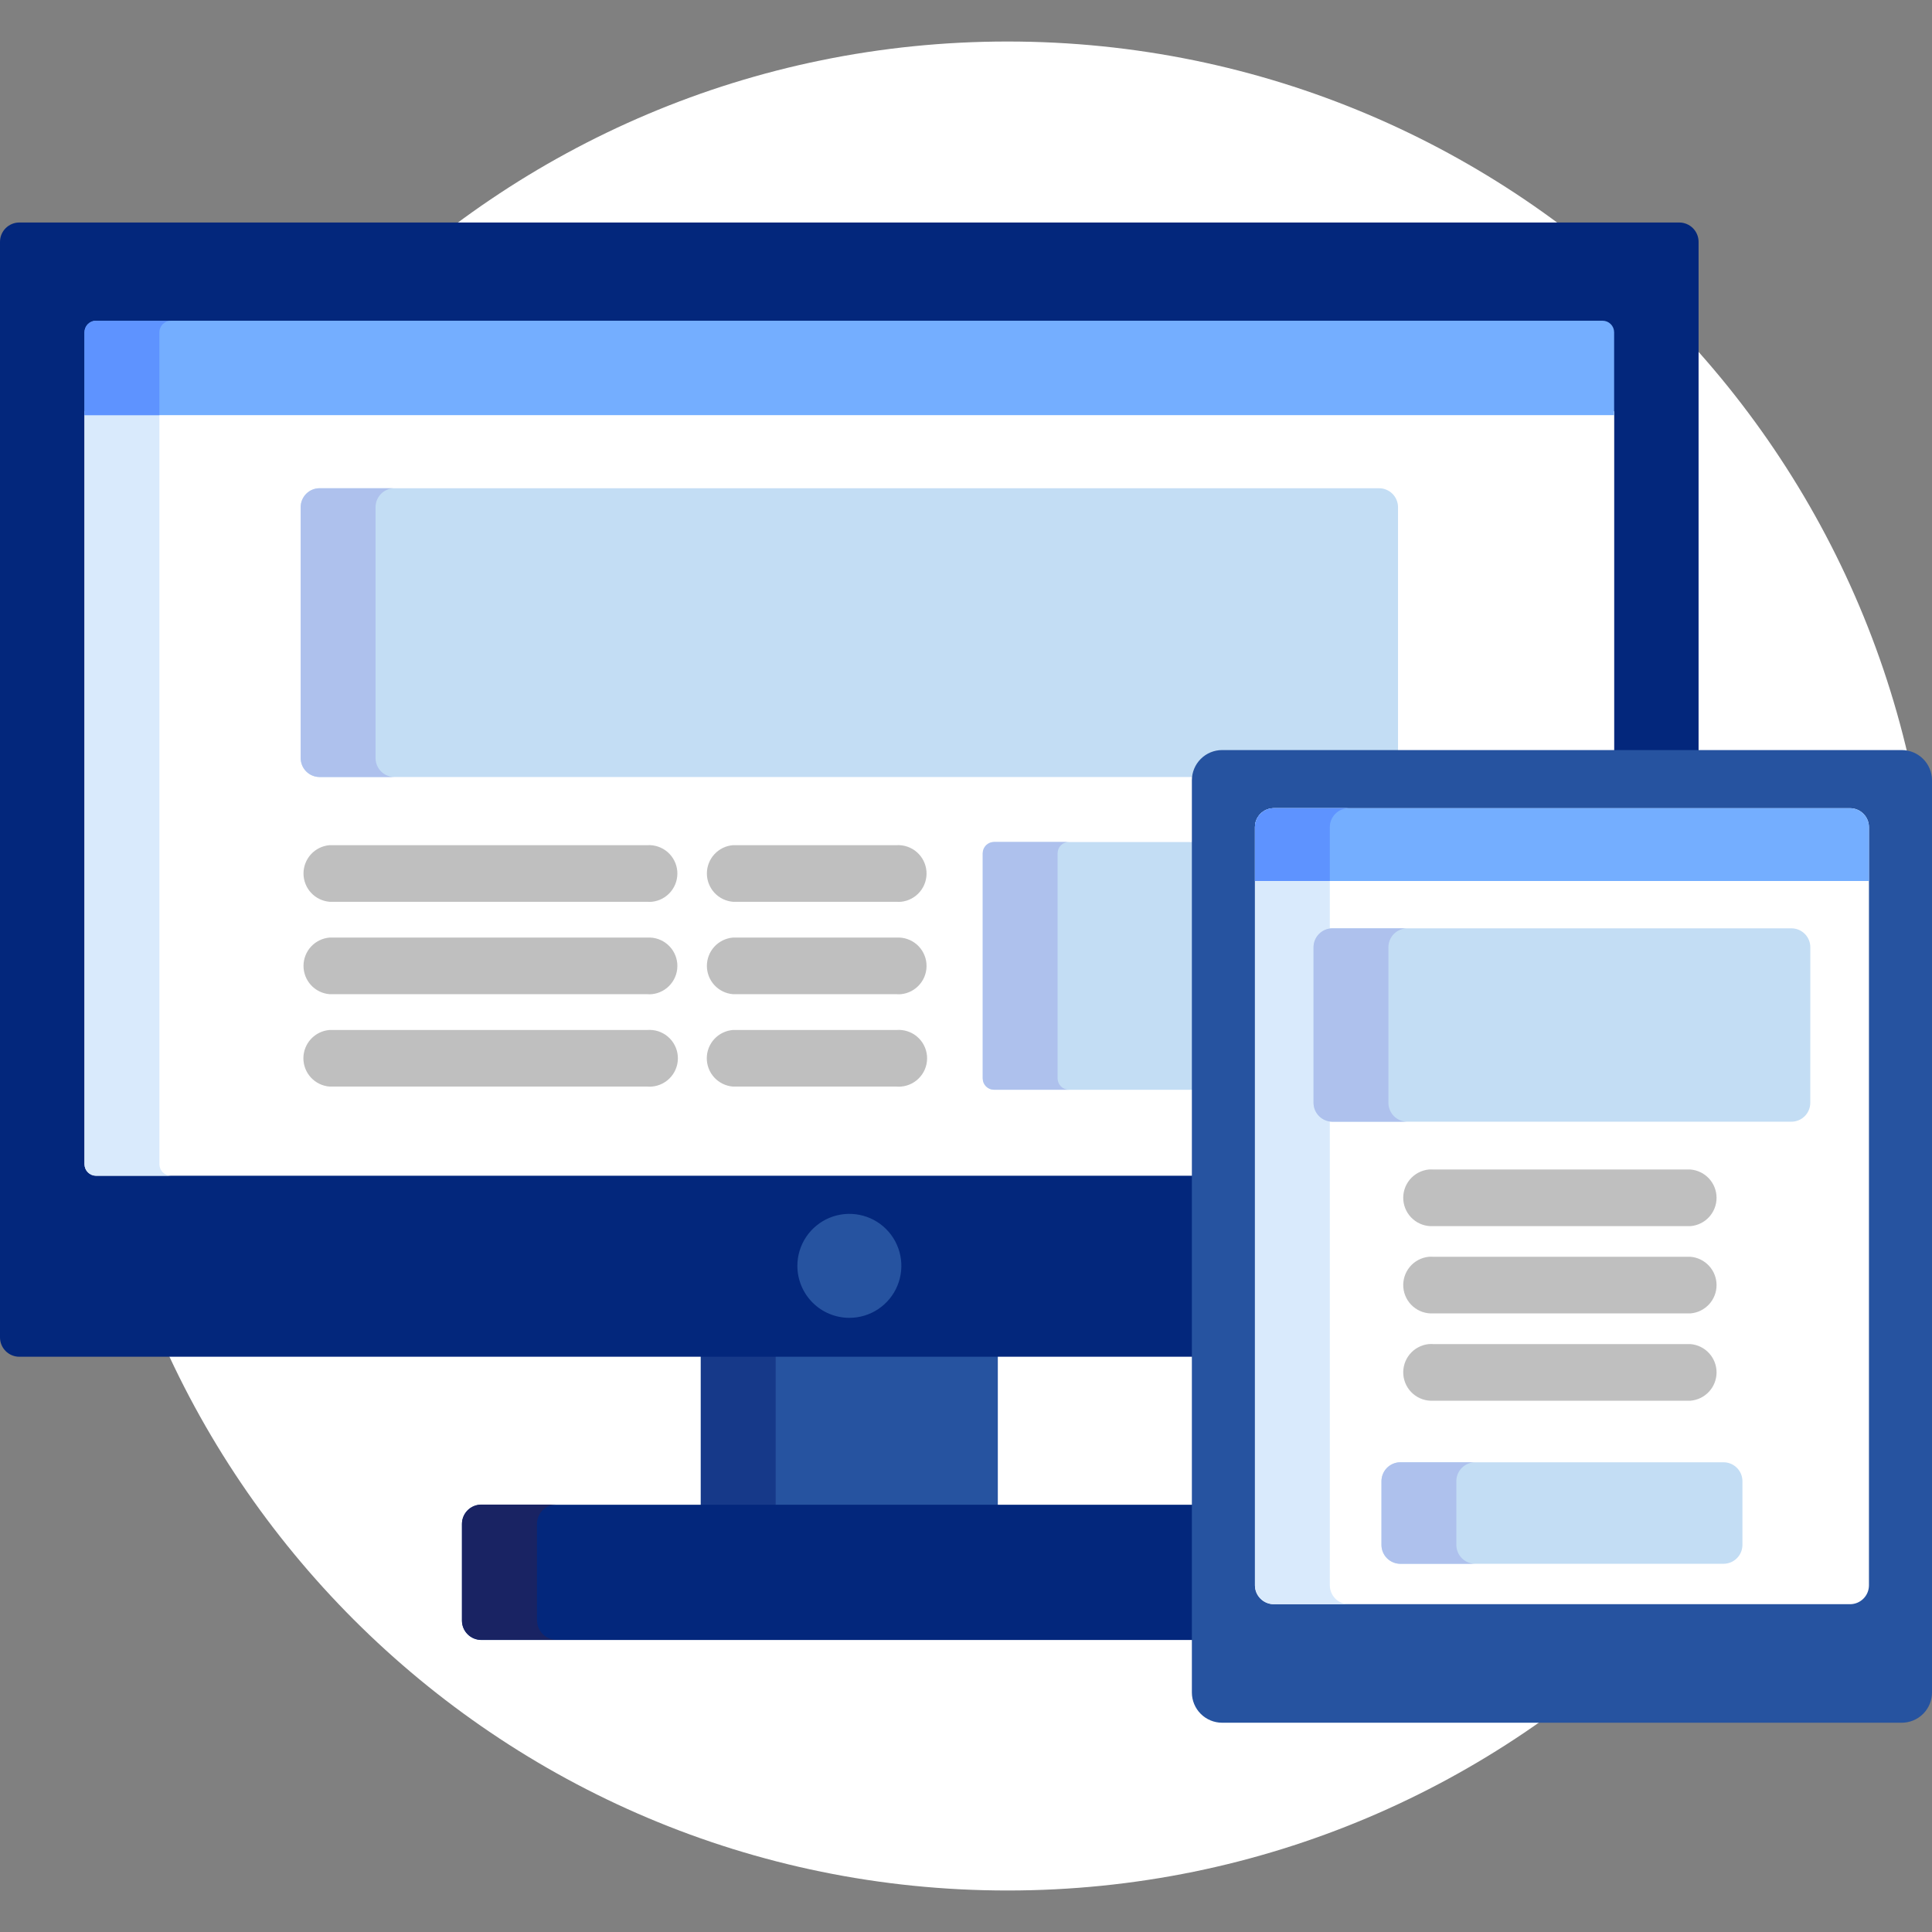 <svg width="160" height="160" viewBox="0 0 160 160" fill="none" xmlns="http://www.w3.org/2000/svg">
<rect x="0" y="0" width="160" height="160" fill="#808080" stroke="none"/>
<g clip-path="url(#clip0)">
<path d="M83.438 156.563C125.723 156.563 160 122.285 160 80C160 37.715 125.723 3.438 83.438 3.438C41.154 3.438 6.88 37.717 6.88 80C6.88 122.283 41.154 156.563 83.438 156.563Z" fill="white"/>
<path d="M82.635 112.042H58.038V124.926H82.635V112.042Z" fill="#2653A0"/>
<path d="M64.238 112.042H58.038V124.926H64.238V112.042Z" fill="#163989"/>
<path d="M99.019 124.616H39.858C39.433 124.616 39.026 124.785 38.726 125.085C38.426 125.385 38.258 125.792 38.258 126.216V134.216C38.258 134.64 38.426 135.047 38.726 135.347C39.026 135.647 39.433 135.816 39.858 135.816H99.014L99.019 124.616Z" fill="#03277C"/>
<path d="M44.47 134.202V126.202C44.47 125.777 44.639 125.37 44.939 125.07C45.239 124.77 45.646 124.602 46.07 124.602H39.858C39.433 124.602 39.026 124.77 38.726 125.07C38.426 125.37 38.258 125.777 38.258 126.202V134.202C38.258 134.626 38.426 135.033 38.726 135.333C39.026 135.633 39.433 135.802 39.858 135.802H46.08C45.656 135.802 45.249 135.633 44.949 135.333C44.648 135.033 44.48 134.626 44.48 134.202H44.47Z" fill="#192363"/>
<path d="M139.08 18.427H1.6C1.176 18.427 0.769 18.596 0.469 18.896C0.169 19.196 0 19.603 0 20.027L0 110.76C0 111.184 0.169 111.591 0.469 111.891C0.769 112.191 1.176 112.36 1.6 112.36H99.014V64.616C99.014 64.037 99.245 63.481 99.654 63.072C100.064 62.662 100.619 62.432 101.198 62.432H140.669V20.021C140.667 19.599 140.499 19.196 140.202 18.898C139.904 18.599 139.501 18.43 139.08 18.427Z" fill="#03277C"/>
<path d="M6.998 96.411C6.998 96.666 7.1 96.91 7.28 97.09C7.46 97.27 7.704 97.371 7.958 97.371H99.018V64.616C99.018 64.037 99.248 63.481 99.657 63.072C100.067 62.662 100.622 62.432 101.202 62.432H133.682V34.062H6.998V96.411Z" fill="white"/>
<path d="M13.2 96.411V34.062H6.998V96.411C6.998 96.666 7.1 96.91 7.28 97.09C7.46 97.27 7.704 97.371 7.958 97.371H14.16C13.905 97.371 13.661 97.27 13.481 97.09C13.301 96.91 13.2 96.666 13.2 96.411Z" fill="#D9EAFC"/>
<path d="M70.338 109.138C71.189 109.138 72.022 108.886 72.73 108.414C73.439 107.941 73.991 107.269 74.317 106.482C74.644 105.696 74.73 104.83 74.564 103.995C74.398 103.159 73.989 102.392 73.387 101.789C72.785 101.187 72.018 100.776 71.183 100.61C70.348 100.443 69.482 100.528 68.695 100.853C67.908 101.179 67.235 101.731 66.762 102.438C66.288 103.146 66.035 103.979 66.035 104.83C66.035 105.972 66.488 107.067 67.294 107.875C68.101 108.683 69.196 109.137 70.338 109.138Z" fill="#2653A0"/>
<path d="M99.018 69.733H82.323C82.075 69.734 81.836 69.833 81.661 70.009C81.485 70.185 81.386 70.423 81.386 70.672V89.317C81.386 89.565 81.486 89.803 81.661 89.978C81.837 90.154 82.075 90.252 82.323 90.253H99.018V69.733Z" fill="#C3DDF4"/>
<path d="M87.586 89.309V70.666C87.586 70.417 87.685 70.178 87.861 70.002C88.036 69.826 88.275 69.727 88.523 69.726H82.323C82.075 69.727 81.836 69.826 81.661 70.002C81.485 70.178 81.386 70.417 81.386 70.666V89.309C81.386 89.557 81.485 89.796 81.661 89.971C81.836 90.147 82.075 90.246 82.323 90.246H88.523C88.275 90.246 88.037 90.147 87.861 89.971C87.686 89.795 87.587 89.557 87.586 89.309Z" fill="#AEC1ED"/>
<path d="M101.206 62.429H115.778V41.995C115.775 41.581 115.609 41.185 115.316 40.893C115.023 40.6 114.627 40.435 114.213 40.434H26.464C26.05 40.435 25.654 40.6 25.362 40.893C25.069 41.185 24.904 41.582 24.902 41.995V62.786C24.904 63.2 25.069 63.596 25.361 63.889C25.654 64.182 26.05 64.347 26.464 64.349H99.04C99.104 63.819 99.36 63.332 99.759 62.978C100.158 62.625 100.673 62.429 101.206 62.429Z" fill="#C3DDF4"/>
<path d="M31.102 62.784V41.995C31.104 41.581 31.268 41.185 31.561 40.892C31.854 40.6 32.25 40.435 32.664 40.434H26.464C26.05 40.434 25.653 40.599 25.361 40.892C25.068 41.185 24.903 41.581 24.902 41.995V62.784C24.903 63.198 25.068 63.595 25.36 63.888C25.653 64.182 26.05 64.347 26.464 64.349H32.664C32.25 64.347 31.853 64.182 31.561 63.888C31.268 63.595 31.103 63.198 31.102 62.784Z" fill="#AEC1ED"/>
<path d="M132.72 26.56H7.957C7.702 26.56 7.458 26.661 7.278 26.841C7.098 27.021 6.997 27.265 6.997 27.52V34.382H133.675V27.52C133.675 27.266 133.575 27.023 133.396 26.843C133.217 26.663 132.974 26.561 132.72 26.56Z" fill="#74AEFF"/>
<path d="M14.16 26.56H7.957C7.702 26.56 7.458 26.661 7.278 26.841C7.098 27.021 6.997 27.265 6.997 27.52V34.382H13.2V27.52C13.2 27.265 13.301 27.021 13.481 26.841C13.661 26.661 13.905 26.56 14.16 26.56Z" fill="#5E93FF"/>
<path opacity="0.25" d="M53.6 74.682H27.293C26.705 74.633 26.156 74.365 25.756 73.931C25.357 73.496 25.135 72.928 25.135 72.338C25.135 71.747 25.357 71.179 25.756 70.745C26.156 70.31 26.705 70.042 27.293 69.994H53.6C54.215 69.956 54.82 70.16 55.286 70.564C55.752 70.968 56.04 71.538 56.09 72.152C56.139 72.766 55.945 73.376 55.55 73.849C55.156 74.322 54.591 74.621 53.978 74.682C53.852 74.691 53.726 74.691 53.6 74.682Z" fill="black"/>
<path opacity="0.25" d="M53.6 82.334H27.293C26.705 82.286 26.156 82.018 25.756 81.584C25.357 81.149 25.135 80.581 25.135 79.99C25.135 79.4 25.357 78.832 25.756 78.397C26.156 77.963 26.705 77.695 27.293 77.646H53.6C54.215 77.608 54.82 77.813 55.286 78.217C55.752 78.621 56.04 79.191 56.09 79.805C56.139 80.419 55.945 81.028 55.55 81.501C55.156 81.974 54.591 82.273 53.978 82.334C53.852 82.344 53.726 82.344 53.6 82.334Z" fill="black"/>
<path opacity="0.25" d="M53.6 89.986H27.293C26.703 89.939 26.152 89.672 25.751 89.238C25.349 88.804 25.126 88.234 25.126 87.642C25.126 87.051 25.349 86.481 25.751 86.047C26.152 85.612 26.703 85.346 27.293 85.299H53.6C53.908 85.274 54.217 85.311 54.511 85.405C54.805 85.5 55.077 85.652 55.312 85.852C55.547 86.052 55.741 86.296 55.881 86.571C56.022 86.846 56.107 87.146 56.132 87.454C56.157 87.761 56.121 88.071 56.026 88.365C55.931 88.658 55.779 88.931 55.579 89.166C55.379 89.401 55.135 89.594 54.86 89.735C54.585 89.876 54.285 89.961 53.978 89.986C53.852 89.997 53.726 89.997 53.6 89.986Z" fill="black"/>
<path opacity="0.25" d="M74.24 74.682H60.699C60.111 74.633 59.562 74.365 59.163 73.931C58.763 73.496 58.541 72.928 58.541 72.338C58.541 71.747 58.763 71.179 59.163 70.745C59.562 70.31 60.111 70.042 60.699 69.994H74.24C74.855 69.957 75.459 70.162 75.924 70.566C76.388 70.97 76.676 71.54 76.725 72.153C76.775 72.767 76.581 73.376 76.187 73.848C75.793 74.321 75.228 74.62 74.616 74.682C74.491 74.691 74.365 74.691 74.24 74.682Z" fill="black"/>
<path opacity="0.25" d="M74.24 82.334H60.699C60.111 82.286 59.562 82.018 59.163 81.584C58.763 81.149 58.541 80.581 58.541 79.99C58.541 79.4 58.763 78.832 59.163 78.397C59.562 77.963 60.111 77.695 60.699 77.646H74.24C74.855 77.609 75.459 77.815 75.924 78.219C76.388 78.623 76.676 79.192 76.725 79.806C76.775 80.42 76.581 81.028 76.187 81.501C75.793 81.974 75.228 82.273 74.616 82.334C74.491 82.344 74.365 82.344 74.24 82.334Z" fill="black"/>
<path opacity="0.25" d="M74.24 89.986H60.699C60.109 89.939 59.559 89.672 59.157 89.238C58.756 88.804 58.533 88.234 58.533 87.642C58.533 87.051 58.756 86.481 59.157 86.047C59.559 85.612 60.109 85.346 60.699 85.299H74.24C74.548 85.275 74.857 85.311 75.151 85.406C75.445 85.501 75.717 85.652 75.952 85.853C76.187 86.053 76.38 86.297 76.521 86.572C76.661 86.847 76.746 87.147 76.771 87.454C76.796 87.762 76.76 88.072 76.665 88.365C76.57 88.659 76.418 88.931 76.218 89.166C76.018 89.401 75.773 89.595 75.498 89.735C75.224 89.876 74.924 89.961 74.616 89.986C74.491 89.997 74.365 89.997 74.24 89.986Z" fill="black"/>
<path d="M157.501 62.117C158.163 62.119 158.797 62.383 159.266 62.851C159.734 63.319 159.998 63.954 160 64.616V140.17C159.998 140.832 159.734 141.467 159.265 141.935C158.796 142.403 158.162 142.667 157.499 142.669H101.206C100.544 142.667 99.909 142.403 99.441 141.935C98.972 141.467 98.708 140.832 98.706 140.17V64.616C98.708 63.953 98.972 63.319 99.441 62.851C99.909 62.382 100.544 62.118 101.206 62.117H157.501Z" fill="#2653A0"/>
<path d="M105.491 132.853C105.077 132.852 104.68 132.686 104.388 132.393C104.095 132.101 103.93 131.704 103.93 131.29V68.496C103.93 68.082 104.095 67.685 104.388 67.392C104.68 67.098 105.077 66.933 105.491 66.931H153.218C153.632 66.933 154.028 67.098 154.321 67.392C154.614 67.685 154.778 68.082 154.779 68.496V131.29C154.778 131.704 154.614 132.101 154.321 132.393C154.028 132.686 153.632 132.852 153.218 132.853H105.491Z" fill="white"/>
<path d="M110.13 131.29V68.496C110.131 68.082 110.296 67.685 110.589 67.391C110.882 67.098 111.278 66.933 111.693 66.931H105.491C105.077 66.933 104.68 67.098 104.388 67.392C104.095 67.685 103.93 68.082 103.93 68.496V131.29C103.93 131.704 104.095 132.101 104.388 132.393C104.68 132.686 105.077 132.852 105.491 132.853H111.693C111.279 132.852 110.882 132.686 110.589 132.394C110.296 132.101 110.131 131.704 110.13 131.29Z" fill="#D9EAFC"/>
<path d="M126.429 139.102C126.015 139.101 125.618 138.936 125.325 138.643C125.033 138.35 124.868 137.953 124.867 137.539V136.941C124.868 136.527 125.033 136.13 125.325 135.837C125.618 135.544 126.015 135.379 126.429 135.378H132.28C132.694 135.379 133.091 135.544 133.383 135.837C133.676 136.13 133.841 136.527 133.842 136.941V137.549C133.84 137.963 133.675 138.359 133.383 138.652C133.09 138.944 132.694 139.109 132.28 139.11L126.429 139.102Z" fill="#2653A0"/>
<path d="M154.779 72.96V68.496C154.778 68.082 154.614 67.685 154.321 67.392C154.028 67.098 153.632 66.933 153.218 66.931H105.491C105.077 66.933 104.68 67.098 104.388 67.392C104.095 67.685 103.93 68.082 103.93 68.496V72.96H154.779Z" fill="#74AEFF"/>
<path d="M111.693 66.931H105.491C105.077 66.933 104.68 67.098 104.388 67.392C104.095 67.685 103.93 68.082 103.93 68.496V72.96H110.13V68.496C110.131 68.082 110.296 67.685 110.589 67.391C110.882 67.098 111.278 66.933 111.693 66.931Z" fill="#5E93FF"/>
<path opacity="0.25" d="M140 101.542H118.702C118.088 101.579 117.483 101.374 117.019 100.97C116.554 100.566 116.266 99.996 116.217 99.383C116.168 98.769 116.361 98.16 116.755 97.688C117.15 97.215 117.714 96.916 118.326 96.854C118.451 96.845 118.577 96.845 118.702 96.854H140C140.588 96.903 141.137 97.171 141.536 97.605C141.936 98.04 142.158 98.608 142.158 99.198C142.158 99.789 141.936 100.357 141.536 100.792C141.137 101.226 140.588 101.494 140 101.542Z" fill="black"/>
<path opacity="0.25" d="M140 108.77H118.702C118.088 108.807 117.483 108.601 117.019 108.197C116.554 107.793 116.266 107.224 116.217 106.61C116.168 105.996 116.361 105.388 116.755 104.915C117.15 104.442 117.714 104.143 118.326 104.082C118.451 104.072 118.577 104.072 118.702 104.082H140C140.588 104.13 141.137 104.398 141.536 104.833C141.936 105.267 142.158 105.835 142.158 106.426C142.158 107.016 141.936 107.585 141.536 108.019C141.137 108.453 140.588 108.721 140 108.77Z" fill="black"/>
<path opacity="0.25" d="M140 116H118.702C118.088 116.037 117.483 115.831 117.019 115.428C116.554 115.024 116.266 114.454 116.217 113.84C116.168 113.227 116.361 112.618 116.755 112.145C117.15 111.673 117.714 111.374 118.326 111.312C118.451 111.302 118.577 111.302 118.702 111.312H140C140.588 111.361 141.137 111.629 141.536 112.063C141.936 112.497 142.158 113.066 142.158 113.656C142.158 114.246 141.936 114.815 141.536 115.249C141.137 115.683 140.588 115.951 140 116Z" fill="black"/>
<path d="M149.92 91.331C149.919 91.745 149.754 92.142 149.462 92.435C149.169 92.728 148.772 92.893 148.358 92.894H110.346C109.931 92.893 109.535 92.728 109.242 92.435C108.948 92.142 108.783 91.745 108.781 91.331V78.442C108.783 78.028 108.949 77.632 109.242 77.339C109.535 77.047 109.932 76.882 110.346 76.88H148.362C148.775 76.881 149.172 77.046 149.464 77.339C149.757 77.631 149.922 78.028 149.923 78.442L149.92 91.331Z" fill="#C3DDF4"/>
<path d="M114.982 91.331V78.442C114.984 78.028 115.149 77.632 115.442 77.339C115.734 77.047 116.13 76.882 116.544 76.88H110.346C109.932 76.882 109.535 77.047 109.242 77.339C108.949 77.632 108.783 78.028 108.781 78.442V91.331C108.783 91.745 108.948 92.142 109.242 92.435C109.535 92.728 109.931 92.893 110.346 92.894H116.544C116.13 92.893 115.734 92.727 115.441 92.435C115.149 92.142 114.984 91.745 114.982 91.331Z" fill="#AEC1ED"/>
<path d="M144.301 127.942C144.3 128.356 144.135 128.753 143.842 129.046C143.55 129.339 143.153 129.504 142.739 129.506H115.97C115.555 129.505 115.158 129.34 114.866 129.047C114.573 128.754 114.408 128.357 114.408 127.942V122.662C114.409 122.248 114.574 121.852 114.867 121.559C115.159 121.266 115.556 121.101 115.97 121.099H142.739C143.153 121.101 143.55 121.266 143.842 121.559C144.135 121.852 144.3 122.248 144.301 122.662V127.942Z" fill="#C3DDF4"/>
<path d="M120.608 127.942V122.662C120.609 122.248 120.774 121.851 121.067 121.558C121.36 121.266 121.757 121.1 122.171 121.099H115.97C115.556 121.101 115.159 121.266 114.867 121.559C114.574 121.852 114.409 122.248 114.408 122.662V127.942C114.409 128.357 114.574 128.754 114.866 129.047C115.159 129.34 115.555 129.505 115.97 129.507H122.171C121.757 129.506 121.36 129.341 121.067 129.047C120.774 128.754 120.609 128.357 120.608 127.942Z" fill="#AEC1ED"/>
</g>
<defs>
<clipPath id="clip0">
<rect width="160" height="160" fill="white"/>
</clipPath>
</defs>
</svg>
